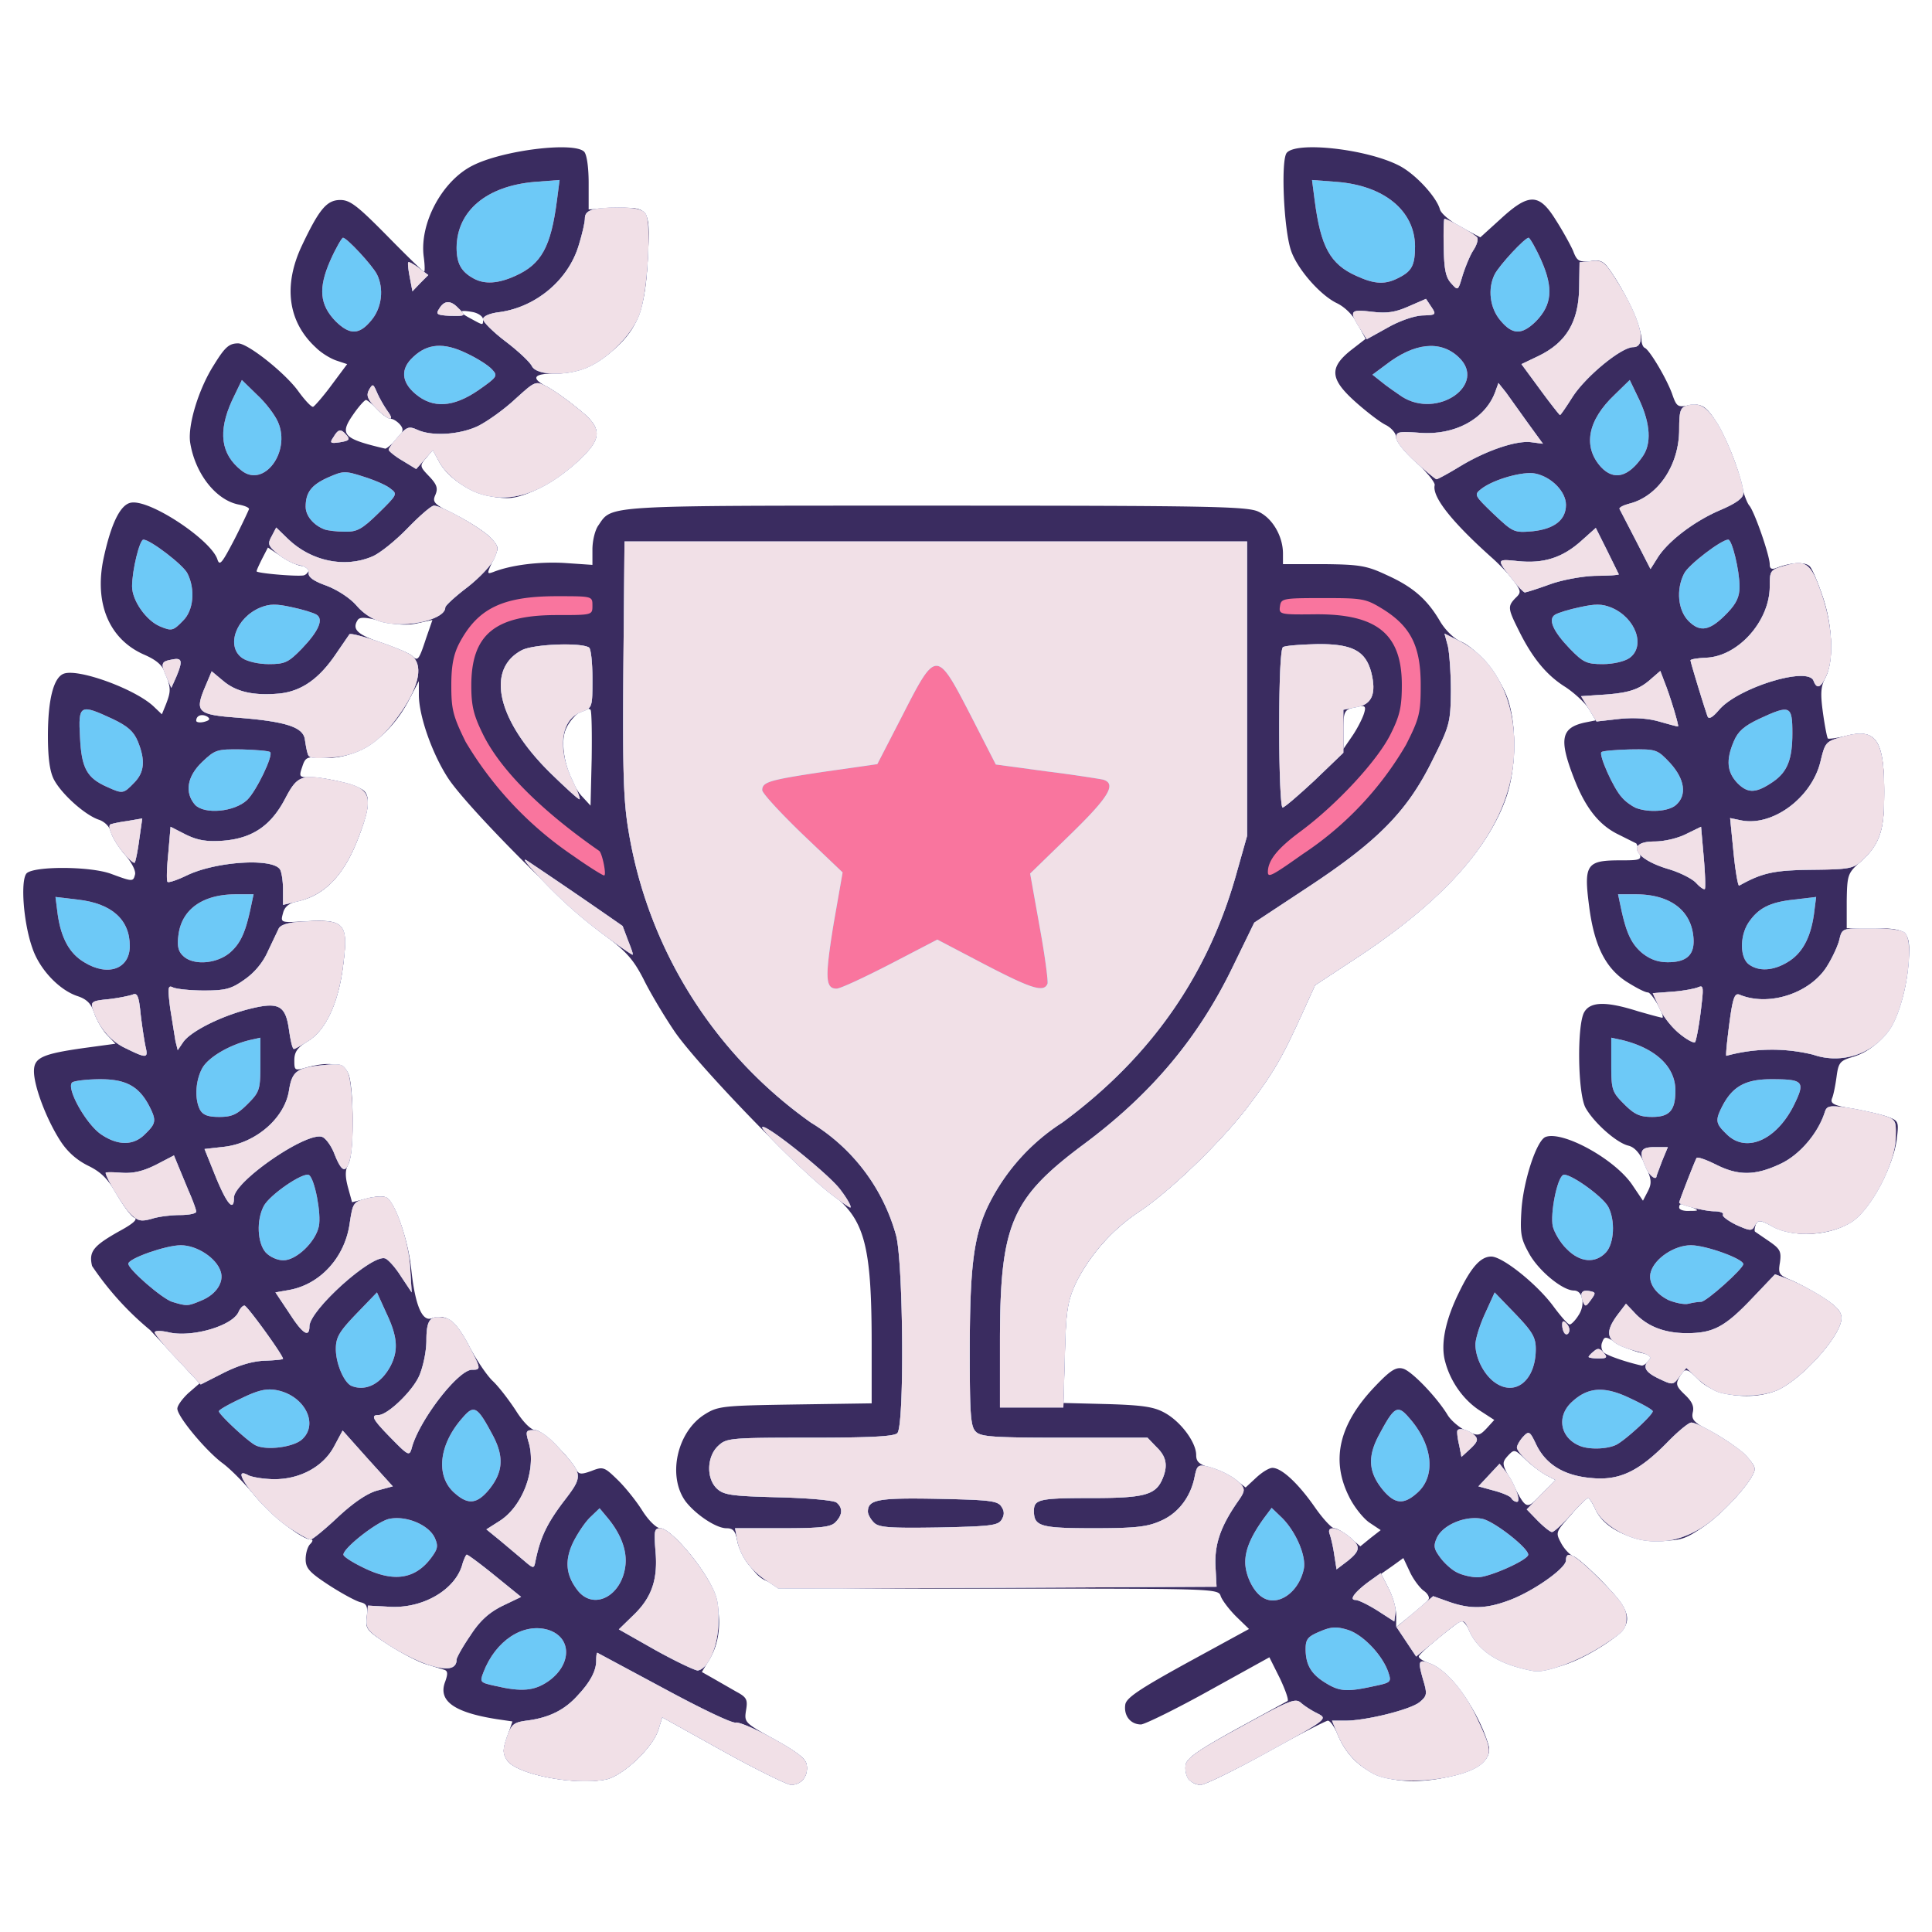 <svg version="1.0" xmlns="http://www.w3.org/2000/svg" width="512" height="512" viewBox="0 0 5120 5120"><path d="M1915 4640l-160-89-10 32c-14 48-95 124-140 133-86 16-236-14-261-51-12-19-12-27 0-62l14-41-41-6c-115-18-157-49-137-100 7-20 7-28-3-31l-49-15c-20-6-64-29-98-51-59-38-62-42-58-74 3-28 0-35-17-39-12-3-49-23-83-45-52-34-62-45-62-69 0-15 5-33 12-40s8-12 2-12c-24 0-108-66-151-119-25-30-62-68-84-84-44-33-119-123-119-144 0-8 13-26 29-41l30-26-60-65-71-76a795 795 0 01-154-170c-9-38 3-53 70-91 39-21 52-33 42-37-8-3-29-31-46-61-24-42-42-60-77-77-30-15-55-37-74-67-37-58-69-144-69-183 0-36 21-46 135-62l81-11-23-24c-12-13-27-39-33-57-8-25-20-37-44-45-49-16-101-71-120-127-24-67-32-178-16-198 17-20 169-20 225 1 57 21 58 21 63 1 2-10-10-33-27-52-17-20-33-46-37-60-3-14-17-28-33-33-37-13-98-68-118-106-11-21-16-57-16-116 0-96 15-156 43-165 40-13 188 41 237 87l22 21 11-27c13-34 13-42-1-80-8-23-24-37-59-52-91-41-130-135-106-252 20-94 45-146 74-150 51-8 211 99 228 150 6 19 12 11 45-52 21-41 38-78 39-81 0-4-12-9-28-12-60-12-115-82-128-164-7-45 22-142 63-206 29-47 40-57 64-57 26 0 124 78 159 126 18 25 36 44 40 42s27-28 49-58l41-55-27-9c-16-5-41-20-56-35-74-68-87-164-37-270 46-97 66-121 102-121 26 0 46 16 124 95 51 52 95 95 98 95 2 0 2-17-1-39-12-88 48-201 129-242 80-41 269-64 296-37 7 7 12 41 12 83v70l65-3c95-5 99-1 92 128-6 132-25 186-82 239-54 50-103 71-166 71-55 0-63 12-21 34 16 8 52 33 80 56 71 55 71 81-1 146-59 53-137 94-182 94-72 0-152-42-181-96l-17-32-18 22c-17 20-17 22 8 48 21 22 24 32 17 49-9 20-5 25 56 55 36 18 77 45 90 59 23 25 23 26 6 61-16 35-16 36 1 30 48-19 123-28 190-24l73 5v-41c0-23 7-52 16-64 37-54 7-52 894-52 728 0 826 2 855 16 37 17 65 65 65 111v28h108c95 1 114 4 167 29 69 31 107 64 141 122 14 24 38 47 55 54 43 18 105 94 125 153 24 72 22 186-5 262-49 139-179 279-386 417l-120 79-35 77c-53 116-73 151-138 238-69 93-203 223-287 281a500 500 0 00-173 191c-23 50-27 73-30 188l-4 132 118 3c98 3 125 8 154 25 41 24 80 77 80 110 0 18 8 25 39 34 21 5 51 20 65 31l27 21 28-26c15-14 34-26 43-26 25 0 70 43 113 105 21 30 44 55 51 55s25 11 41 24l28 24 27-22 27-21-30-20c-16-11-41-42-54-69-49-98-26-193 70-293 40-42 55-51 73-46 23 6 91 77 119 124 9 14 31 33 49 41 31 14 34 14 54-7l20-22-37-24c-44-28-79-77-93-130-13-46 0-110 37-185 32-66 57-94 85-94 30 0 121 73 164 131 20 27 39 49 44 49 4 0 15-11 23-24 19-28 12-66-12-66-29 0-90-49-117-95-23-41-26-53-22-118 5-77 40-185 64-194 46-17 186 60 231 129l27 40 13-25c11-22 10-31-7-70-14-31-28-47-45-51-32-8-91-61-113-100-21-38-23-218-4-253 16-29 58-30 143-3 35 10 64 18 65 17 5-8-29-67-39-67-8 0-34-14-59-30-55-37-84-97-97-201-14-108-6-119 82-119 56 0 58-1 51-22-3-13-7-23-8-23l-48-24c-51-25-87-71-117-149-40-103-34-133 28-147l30-6-18-30c-10-16-38-42-62-58-50-31-88-77-124-150-29-58-30-64-9-86 15-14 15-18-1-41-9-14-35-42-58-63-109-97-162-164-155-195 2-7-21-35-49-61-29-26-53-55-53-66 0-10-12-25-28-33s-52-36-80-61c-67-60-70-90-13-136l40-31-21-39c-12-24-34-45-54-55-45-21-107-92-123-141-19-57-27-239-11-258 26-31 213-10 298 34 43 22 99 83 108 116 3 11 28 32 56 47l51 27 54-49c75-69 102-68 146 3 18 28 39 66 46 82 10 27 16 30 46 27 32-4 36-1 68 49 37 60 67 130 67 158 0 11 4 21 9 23 12 5 56 78 72 121 12 35 15 37 45 31 24-4 36-1 51 15 29 32 71 123 85 183 6 29 17 60 24 68 14 17 54 132 54 156 0 11 5 14 18 9 38-15 78-17 89-3 6 7 21 42 33 78 27 78 30 172 8 215-13 24-14 43-7 94 5 36 11 66 13 68s24-1 49-7c83-21 103 14 100 176-1 81-16 117-65 160-31 28-33 33-34 102v72h72c92 0 99 8 91 98-12 132-64 218-147 243-34 10-38 15-43 53-3 22-8 48-12 57-5 14 5 19 60 28 36 7 77 16 91 22 25 9 26 13 21 55-8 73-71 190-119 221-56 38-151 44-208 14-35-18-41-19-47-6-3 9-4 17-2 19l38 26c29 20 32 27 28 56-5 29-2 33 26 45 18 7 56 28 85 46 39 24 52 39 52 56 0 46-106 164-172 192-69 28-166 14-208-30-29-30-36-31-50-4-10 17-7 24 15 45 19 18 25 31 21 47-4 19 3 27 47 50 61 32 117 80 117 100 0 25-78 113-134 152-50 34-61 38-120 38-78 0-146-34-168-83-7-16-16-30-20-30-3 0-24 20-46 46-40 45-40 45-24 75 9 16 24 31 33 34s44 34 78 69c84 88 84 112-1 167-86 55-156 74-216 59-64-15-116-51-136-95-12-25-21-33-29-27-55 41-107 86-107 92 0 5 12 12 28 18 53 18 131 126 157 218 9 33-23 62-90 79-155 39-264 2-310-108-8-20-20-37-26-37-5 0-79 38-164 85-84 47-162 85-173 85-26 0-44-24-40-52 2-18 32-39 133-95l137-75c4-2-5-28-20-60l-28-56-159 88c-88 49-170 89-181 90-28 0-46-23-42-52 2-18 36-41 165-112l163-89-34-33c-19-19-37-43-41-54-6-20-13-20-586-20-635 0-610 2-662-60-15-17-29-46-33-65-5-28-11-35-29-35-27 0-81-36-108-71-49-67-23-185 51-231 35-22 49-23 240-26l202-3v-157c0-265-19-333-110-401-90-67-359-347-414-430-27-40-64-102-81-137-27-52-45-73-111-122-100-75-355-332-406-409-42-64-78-165-78-222v-36l-23 44c-53 106-146 168-239 159-34-3-39-1-47 24-9 26-8 28 19 28 47 0 129 21 145 36 17 17 12 54-16 126-38 99-91 153-163 167-20 5-32 14-36 31-7 25-6 25 52 22 112-7 122 3 107 119-12 96-46 170-93 198-28 17-36 29-36 51 0 27 1 28 32 19 57-16 96-11 110 14 16 29 17 215 1 242-8 15-9 31-1 61l11 40 37-9c20-6 44-8 52-4 23 8 60 112 68 192 10 92 28 137 53 129 40-13 64 5 100 73 20 38 48 79 63 93s42 49 61 78c20 32 41 52 52 52 17 0 87 67 107 103 8 15 14 15 42 5 30-12 34-10 67 22 20 19 50 56 67 83s38 47 48 47c22 0 88 71 126 136 37 63 40 151 6 208l-22 37 30 17 61 35c28 15 31 21 26 50-5 32-3 33 76 77 61 34 83 51 85 68 4 29-14 52-42 52-11-1-93-41-181-90zm1871-402c3-5-3-16-14-23-10-8-27-30-36-50l-17-36-29 21-30 21 20 39c11 22 20 53 20 70v32l40-32c22-17 43-36 46-42zm303-282l33-34-23-12c-13-7-38-25-55-41-30-29-31-29-48-11-16 18-16 22 7 63 44 84 40 82 86 35zm280-350c10-12 6-15-21-21-18-4-47-16-64-26-29-18-32-18-38-2-4 9-2 21 4 27 8 8 60 26 101 35 4 0 12-5 18-13zm116-406c-27-12-35-12-35 0 0 6 12 10 28 9 24 0 25-1 7-9zM1565 1881c-15-14-60 26-69 62-12 46 12 130 46 167l23 25 3-124c1-68 0-126-3-130zm2049 12c8-24 4-26-31-17-20 6-23 13-23 57v52l24-35c13-19 26-45 30-57zm-3065 6c-14-8-29-3-29 11 0 4 9 6 21 3 15-4 17-8 8-14zm580-207l17-49-41 9c-27 6-57 4-95-6-41-11-57-11-62-3-16 25-1 39 65 61 37 13 73 28 79 34 15 15 18 12 37-46zm-311-180c2-7-5-12-16-12-10 0-36-11-56-25l-36-24-15 29c-8 16-15 31-15 34 0 5 102 14 124 11 6-1 12-7 14-13zm232-347c19-20 21-27 10-40-7-8-18-15-24-15-7 0-23-11-36-25s-27-25-30-25c-4 0-20 18-35 40-36 52-25 63 86 89 3 0 16-10 29-24zm230-319c0-7-12-16-27-19-38-7-40-1-6 17 35 19 33 19 33 2z" fill="#3a2c60"/><g fill="#f9759e"><path d="M1915 4640l-160-89-10 32c-14 48-95 124-140 133-86 16-236-14-261-51-12-18-12-28-1-61 13-36 18-40 59-45 55-8 95-28 129-66 33-35 49-65 49-92 0-12 1-21 3-21l177 95c96 52 181 93 190 90 8-2 53 17 100 43 63 35 86 53 88 70 4 29-14 52-42 52-11-1-93-41-181-90zM3150 4716c-6-8-10-25-8-38 2-18 33-40 146-101 129-71 145-78 160-64 9 8 29 21 44 28 27 14 26 15-132 102-87 48-168 87-178 87-11 0-25-7-32-14zM3640 4701c-45-25-75-57-95-104l-15-37h35c55 0 172-29 197-49 20-17 21-21 9-61-14-49-12-54 20-41 38 14 88 71 119 136 41 85 43 99 23 123-40 48-226 68-293 33zM1313 4468c-41-9-42-10-32-36 32-84 105-132 171-113 65 20 64 94-1 138-36 24-69 27-138 11z"/><path d="M3513 4460c-38-23-53-48-53-90 0-26 6-33 37-46 30-13 44-14 74-5 40 12 92 66 108 112 9 27 8 28-40 38-69 15-89 14-126-9zM1133 4411c-29-10-77-34-108-55-51-34-56-40-53-69l3-32 56 3c90 6 178-46 195-115 4-12 9-23 11-23 3 0 37 25 75 56l69 56-50 24c-36 18-60 40-85 79-20 29-36 58-36 63 0 26-26 30-77 13zM1737 4373l-97-55 39-38c49-47 65-96 58-171-4-52-3-59 13-59 22 0 88 71 126 136 24 40 29 60 28 110 0 65-27 127-55 131-7 0-58-24-112-54zM4013 4416c-58-18-98-49-118-91-18-40-11-43-96 27l-46 38-26-39-26-39 49-41 48-41 42 15c57 20 99 19 162-5s148-84 148-105c0-29 24-15 92 53 56 56 68 74 68 100 0 29-7 37-62 72-58 38-142 71-177 69-9 0-35-6-58-13zM3650 4268c-24-15-50-28-58-28-18 0-1-22 39-51l28-20 21 41c12 23 20 52 18 64l-3 23-45-29zM1531 4215c-32-41-35-80-12-128 12-24 32-54 46-67l24-23 20 24c37 44 54 90 48 131-11 79-84 116-126 63zM3344 4232c-24-16-44-59-44-92 0-34 16-71 52-120l18-24 25 24c38 36 68 104 60 139-14 63-71 101-111 73zM2030 4188c-43-29-68-65-76-105l-6-33h125c101 0 129-3 141-16 19-19 20-38 3-52-7-6-75-12-154-14-122-3-144-6-162-22-30-27-28-86 2-114 22-21 31-22 243-22 158 0 223-3 232-12 19-19 16-447-3-523a507 507 0 00-226-300 1182 1182 0 01-483-771c-14-81-16-161-14-434l3-335h1650v780l-28 99c-75 270-228 489-462 661a547 547 0 00-199 226c-36 79-46 160-46 381 0 165 2 199 16 212 13 14 49 16 235 16h220l24 25c27 26 31 51 14 88-18 39-50 47-184 47-140 0-155 3-155 34 0 41 17 46 159 46 112 0 143-4 178-20 46-20 79-64 89-117 6-29 9-32 33-27 36 9 75 30 90 48 11 13 9 20-7 43-47 67-63 114-61 171l3 57-580 3-581 2-33-22zm624-160c8-13 8-23 0-35-10-16-31-18-169-21-158-3-185 2-185 34 0 7 7 20 16 29 13 13 40 15 171 13 136-3 157-5 167-20zM962 4154c-29-14-52-29-52-34 0-18 91-89 122-95 45-9 104 16 120 50 10 22 8 30-9 53-43 58-101 66-181 26zM3861 4167c-13-6-33-24-44-39-17-23-19-31-9-53 16-34 75-59 120-50 31 6 122 77 122 95 0 14-103 60-134 60-17 0-42-6-55-13zM1390 4137l-63-53-38-31 33-21c62-38 99-135 80-206-10-34-9-36 13-36 14 0 38 16 63 44 69 75 69 76 12 150-43 58-59 93-72 158-3 15-6 14-28-5zM3536 4121c-3-22-9-46-12-55-9-23 18-20 50 5 33 26 32 38-3 66l-29 22-6-38zM4349 4081c-51-10-105-47-121-81-7-17-16-30-20-30-3 0-24 20-46 45s-44 45-49 45-22-14-38-30l-29-30 38-39 38-39-23-12c-31-16-79-61-79-74 0-5 7-18 16-28 16-17 18-16 36 22 26 52 74 81 146 87 73 7 124-17 199-93 29-30 58-54 65-54 19 0 108 53 141 83 15 15 27 32 27 40 0 25-78 113-132 150-56 37-109 49-169 38zM767 4049c-73-48-168-172-108-139 11 5 42 10 69 10 68 0 130-34 158-88l22-41 66 74 67 74-41 11c-26 7-62 31-104 70-35 33-68 60-73 60s-30-14-56-31zM1205 3957c-51-44-43-128 21-200 30-35 39-30 78 43 33 60 30 102-10 150-31 36-54 38-89 7zM3666 3950c-40-48-43-90-10-150 39-73 48-78 78-43 64 72 72 156 21 200-35 31-58 29-89-7zM4005 3970c-3-5-24-14-47-20l-40-11 28-30 28-30 18 23c22 29 40 78 28 78-5 0-12-4-15-10zM1037 3812c-49-50-56-62-34-62 24 0 90-63 108-104 10-23 19-64 19-94 0-57 11-69 54-58 15 4 33 25 55 65 36 69 37 71 12 71-37 0-141 135-160 208-6 21-9 20-54-26zM3867 3830c-4-16-6-33-5-38 3-10 30-3 46 12 10 10 8 17-11 35l-24 22-6-31zM675 3829c-24-14-95-81-95-89 0-4 27-19 59-34 45-22 67-27 94-22 74 14 113 90 67 131-24 21-98 30-125 14z"/><path d="M4190 3833c-55-20-67-79-24-118 43-40 87-42 155-9 32 15 59 30 59 34 0 10-73 77-97 89-23 11-67 13-93 4zM2650 3557c0-313 29-381 224-526 177-132 302-280 394-471l56-115 144-95c185-122 262-201 328-335 46-92 48-100 49-183 0-48-4-102-8-120l-9-33 40 20c92 47 146 151 145 281-2 192-132 368-408 552l-120 79-35 77c-53 116-73 151-138 238-69 93-203 223-287 281a493 493 0 00-173 191c-23 51-27 72-30 195l-4 137h-168v-173zM4556 3690c-16-5-42-22-58-37l-29-28-18 23c-17 23-18 23-54 6-38-18-45-32-26-51 7-7-2-14-33-22-81-21-92-44-48-101l19-25 21 22c34 38 81 56 140 56 70 0 101-16 174-93l60-63 35 13c20 7 60 28 89 46 39 25 52 40 52 57 0 46-106 164-172 192-40 16-106 18-152 5zM932 3673c-20-8-42-59-42-98 0-31 9-46 54-93l55-57 25 55c30 63 32 99 11 140-25 47-65 68-103 53zM3962 3664c-29-20-52-65-52-101 0-15 12-53 26-83l25-55 55 57c45 47 54 62 54 93 0 83-54 127-108 89zM471 3604c-34-35-61-69-61-73 0-5 17-5 38 0 62 14 171-18 185-56 4-8 10-15 15-15 7 0 102 131 102 141 0 2-21 4-48 5-31 1-67 11-109 32l-61 31-61-65zM4210 3596c0-2 6-9 14-15 10-9 16-8 26 4 11 13 8 15-14 15-14 0-26-2-26-4z"/><path d="M768 3482l-38-57 34-6c84-14 151-87 163-179 8-53 10-55 45-64 19-5 43-6 51-3 23 9 60 115 64 187l4 65-28-42c-15-24-34-45-42-48-34-13-201 137-201 180 0 31-18 20-52-33zM4147 3534c-4-4-7-14-7-23 0-11 3-12 11-4 6 6 10 16 7 23-2 6-7 8-11 4zM456 3450c-27-9-116-86-116-101 0-14 100-49 139-49 43 0 95 34 106 70 9 28-12 60-50 76s-39 16-79 4zM4194 3447c-8-22-1-30 21-25 14 3 14 5 1 23-14 19-15 19-22 2zM4423 3446c-36-17-57-48-48-76 11-36 63-70 106-70 40 0 139 36 139 50 0 12-98 100-112 100-7 0-22 2-33 5s-34-2-52-9zM704 3319c-22-25-25-85-5-123 16-30 105-91 120-82 15 10 33 103 26 136-9 42-60 90-94 90-16 0-36-9-47-21zM4152 3310c-17-16-33-44-37-60-7-34 11-126 27-136 13-9 104 55 120 84 19 36 16 97-6 121-28 30-69 27-104-9zM4698 3251c-34-19-38-19-47-4-8 16-12 16-50-1-22-11-38-23-35-27 3-5-8-9-24-9-23 0-92-17-92-23 0-4 42-112 46-118 2-4 25 4 51 17 59 30 104 30 170-1 51-23 101-81 119-138 5-16 12-18 57-12 28 4 69 13 91 19 40 12 41 13 40 58 0 69-63 190-116 226-56 36-156 43-210 13zM345 3216c-19-19-65-96-65-108 0-2 19-2 43 0 30 2 56-4 90-21l48-25 9 22 29 70c12 27 21 52 21 57s-19 9-43 9c-23 0-57 4-75 10-29 8-37 6-57-14z"/><path d="M573 3122l-31-77 53-6c83-10 160-76 171-150 8-50 21-59 87-66 50-5 56-4 68 18 14 27 19 188 6 232-10 37-21 34-40-13-8-22-23-43-33-47-41-15-234 118-234 161 0 38-18 18-47-52zM2195 3159c-61-50-175-161-175-171 0-18 179 125 208 166 19 25 30 46 25 46-4-1-30-19-58-41zM4362 3095c-20-44-15-55 23-55h35l-15 36-15 40c0 14-19 0-28-21zM269 3007c-41-27-96-126-77-139 7-4 41-8 74-8 68 0 102 19 129 70 20 39 19 47-10 75-30 31-71 32-116 2zM4575 3005c-29-28-30-36-10-75 27-51 61-70 129-70 87 0 91 6 59 71-47 92-127 126-178 74zM530 2941c-15-29-12-79 7-112 17-28 71-60 126-73l27-6v71c0 67-2 73-34 105-28 28-42 34-75 34-30 0-43-5-51-19zM4304 2926c-32-32-34-38-34-105v-71l28 6c90 22 142 71 142 134 0 52-15 70-61 70-33 0-47-6-75-34zM4805 2795a458 458 0 00-230 3c-2-2 2-40 8-86 9-68 14-81 27-76 79 33 191-5 234-79 14-23 28-54 31-69 7-28 8-28 84-28 47 0 82 5 89 12 26 26 4 183-36 250a176 176 0 01-207 73zM333 2778c-41-19-73-58-87-104-6-19-2-22 41-26 27-3 55-9 64-12 13-6 17 3 22 54 4 33 10 72 13 85 7 30 2 30-53 3z"/><path d="M465 2759l-14-87c-7-56-6-62 8-55 9 4 46 8 82 8 56 0 72-4 107-29 26-18 49-45 62-75l29-61c6-10 27-16 67-18 109-6 118 4 103 118-12 95-43 165-88 196-20 13-39 24-42 24-4 0-9-22-13-50-9-66-27-76-106-56-75 19-154 59-174 87l-15 22-6-24zM4448 2737c-21-18-44-48-52-69l-16-36 53-4c28-2 59-8 68-12 14-6 14 1 6 66-5 40-12 76-15 80-4 3-24-8-44-25zM223 2550c-39-23-61-64-70-126l-6-47 59 7c90 10 138 53 138 123 0 61-58 82-121 43zM4635 2556c-24-17-25-74-2-110 26-39 56-55 121-62l59-7-6 47c-9 62-31 103-70 126-38 23-76 25-102 6z"/><path d="M485 2533c-13-12-16-27-12-56 9-68 65-107 152-107h47l-7 33c-14 67-27 97-56 122-36 30-98 34-124 8zM4351 2525c-29-25-42-55-56-122l-7-33h47c87 0 143 39 152 107 7 51-14 73-67 73-27 0-48-8-69-25zM1608 2483c-70-51-129-104-193-174-26-28-31-37-15-26a15892 15892 0 01250 171l15 40c8 20 14 36 11 36-2 0-33-21-68-47z"/><path d="M750 2356c0-22-4-46-8-52-20-31-171-21-247 16-25 12-48 20-51 17s-2-37 2-76l6-70 41 21c31 15 54 19 98 16 77-6 127-39 165-112 33-63 44-66 144-45 85 18 92 40 49 151-39 100-89 151-165 168l-34 8v-42zM4495 2340c-10-11-43-28-74-37-91-27-113-73-36-73 26 0 63-9 84-20l39-19 7 80c4 44 5 82 3 85-3 2-13-5-23-16zM4594 2259l-9-91 29 6c83 17 186-59 210-154 13-54 14-55 61-68 90-26 111 9 108 174-1 77-15 114-57 153-24 23-34 25-133 26-102 1-133 8-194 42-3 2-10-37-15-88zM1519 2268a952 952 0 01-285-302c-34-69-38-87-38-150 0-52 6-82 21-111 49-93 115-125 259-125 94 0 94 0 94 25s0 25-95 25c-164 0-226 52-226 187 0 53 6 78 30 127 46 95 155 204 309 311 8 6 20 65 13 65-4 0-41-23-82-52zM3360 2311c0-31 26-63 87-108 97-72 205-189 239-259 24-48 29-72 29-129 0-135-66-189-232-187-91 1-94 0-91-21s7-22 114-22c106 0 113 1 160 30 73 46 99 98 99 200 0 74-3 88-39 159a875 875 0 01-273 289c-82 58-93 64-93 48zM327 2260c-24-28-43-68-35-75 1-1 21-6 44-9l41-7-8 56c-4 31-10 59-12 61-2 3-16-9-30-26z"/><path d="M517 2133c-28-32-22-75 19-114 34-32 38-34 105-33 38 1 72 4 75 7 9 9-37 104-61 127-34 32-113 39-138 13zM4335 2141c-11-5-28-17-37-28-22-23-62-113-54-120 3-3 37-6 76-7 70-1 72 0 106 36 39 43 45 85 16 111-20 18-73 21-107 8zM3390 1931c0-136 4-212 10-216s47-7 91-8c93-1 128 18 143 75 14 56 2 85-39 92l-35 7v114l-76 73c-42 39-80 72-85 72s-9-93-9-209zM1458 2048c-140-138-172-274-75-325 31-16 156-21 178-7 5 3 9 40 9 82 0 77 0 78-30 89-55 21-64 99-21 185 11 23 19 44 17 46s-37-30-78-70zM285 2086c-55-24-69-50-73-132-5-87 0-89 86-49 40 19 56 33 67 59 21 51 18 83-10 111-28 29-30 29-70 11zM4605 2076c-28-29-32-61-10-112 11-26 27-40 67-59 82-38 88-36 88 38 0 69-13 102-50 128-45 31-67 33-95 5zM816 1999c-3-8-6-25-8-39-4-33-50-48-177-58-109-8-116-15-86-85l16-38 30 25c35 30 82 40 149 34 59-6 106-39 151-106l35-51c6-7 139 38 163 55 33 24 24 78-26 151-55 80-104 113-181 120-47 4-63 3-66-8zM4400 1913c-30-9-66-12-107-8l-62 7-21-34-20-33 43-3c76-4 106-12 137-38l30-26 11 29c15 37 39 117 36 118-1 1-22-5-47-12zM4525 1898c-9-25-45-143-45-148 0-3 19-6 41-7 85-3 169-97 169-189 0-42 1-44 41-55 55-17 69-6 97 77 27 79 33 164 13 212-15 35-26 40-35 16-15-39-202 19-251 78-17 20-27 25-30 16zM442 1796c-17-38-15-43 13-48 28-6 30 3 12 46l-13 29-12-27z"/><path d="M642 1744c-44-31-17-107 48-134 25-10 42-10 83-1 29 6 58 15 66 20 19 12 6 43-39 90-36 37-45 41-88 41-27 0-57-7-70-16zM4160 1719c-45-47-58-78-39-90 8-5 37-14 66-20 41-9 58-9 83 1 65 27 92 103 48 134-13 9-43 16-70 16-43 0-52-4-88-41zM424 1660c-36-15-74-68-74-106 0-43 20-124 30-124 18 0 106 67 117 90 21 42 16 98-12 125-26 27-30 28-61 15zM4475 1646c-28-28-34-83-12-126 11-23 99-90 117-90 10 0 30 81 30 125 0 26-8 44-32 69-46 48-72 53-103 22zM1015 1649c-26-6-51-22-70-44-17-20-51-42-80-53-34-12-49-23-47-34 1-10-8-17-27-21-16-3-41-17-56-30-25-21-26-26-15-46l12-23 31 30c61 59 150 78 223 47 20-8 62-42 94-75s63-60 70-60c21 0 127 60 151 86 20 21 21 26 9 54-7 17-39 51-71 76-33 25-59 49-59 54 0 31-99 55-165 39zM4009 1537c-44-56-44-56 14-50 68 7 118-9 168-54l38-34 30 60 31 63c0 2-28 4-63 4-34 1-89 11-121 23-33 12-62 21-65 21s-18-15-32-33zM4335 1432l-43-83c-2-4 10-10 25-14 77-19 133-102 133-197 0-48 3-58 20-63 33-10 53 2 83 50 29 49 67 152 67 182 0 13-19 27-64 46-69 30-139 84-165 128l-17 27-39-76z"/><path d="M860 1403c-29-11-50-36-50-60 0-38 15-58 60-78 39-17 44-18 93-2 29 9 62 23 72 32 19 14 18 16-32 65-44 43-57 50-90 49-21 0-45-3-53-6zM3958 1362c-51-49-52-51-33-66 33-26 113-48 144-41 43 9 81 48 81 83 0 40-31 64-89 70-49 4-51 3-103-46zM1276 1310c-44-13-94-52-112-86l-17-31-22 25-22 25-36-22c-21-12-37-26-37-29 0-4 12-20 26-36 22-25 28-27 50-17 39 18 113 13 161-10 24-12 68-43 98-71 53-48 54-49 83-34 16 8 52 33 80 56 71 55 71 81 0 146-90 80-172 108-252 84zM3751 1224c-28-25-51-54-51-64 0-16 7-17 63-13 92 7 172-36 199-107l9-25 20 25 58 81 40 55-30-4c-39-6-121 22-190 64-31 19-59 34-62 34s-28-21-56-46zM640 1247c-55-43-63-103-25-186l26-54 40 39c23 21 48 54 56 73 34 79-38 175-97 128zM4243 1238c-49-54-36-124 36-192l40-39 26 54c29 63 32 115 8 149-38 55-76 64-110 28zM884 1158c13-22 20-22 35-4 9 11 6 14-18 18-26 4-28 2-17-14zM996 1081c-22-23-26-33-18-48 10-17 11-16 21 7 6 14 18 35 27 48 24 32 3 27-30-7zM4082 1033l-50-68 44-21c75-36 108-91 109-184l1-65 32-3c28-3 35 2 65 50 65 103 84 178 45 178-31 0-124 76-160 131-17 27-32 49-34 49-1 0-25-30-52-67zM1101 1044c-38-32-40-67-6-98 38-36 81-39 141-10 28 13 58 32 68 43 16 17 14 20-36 55-67 46-121 49-167 10z"/><path d="M3715 1051c-16-11-41-28-54-39l-24-19 35-26c76-59 145-66 193-21 78 72-55 166-150 105zM1410 971c-5-11-37-41-70-66s-60-52-60-59c0-8 18-16 45-19 97-14 182-86 209-178 9-29 16-60 16-70 0-22 20-29 90-29 39 0 62 5 70 15 17 21 7 205-15 267-19 53-83 119-141 143-54 22-131 20-144-4zM3608 877c-34-53-32-58 26-51 41 5 63 2 99-14l46-20 14 21c14 21 13 22-24 23-22 1-62 15-93 33l-54 30-14-22zM890 852c-43-44-47-88-15-161 15-34 31-61 34-61 10 0 77 72 90 97 19 38 13 89-15 122-32 39-57 39-94 3zM3976 849c-28-33-34-84-15-122 13-25 80-97 90-97 3 0 19 27 34 61 32 73 28 117-15 161-37 36-62 36-94-3zM1164 818c13-22 30-23 50-2 22 21 21 22-22 21-34-2-38-4-28-19zM1086 735c-4-20-6-39-4-40 2-2 14 5 28 15l25 19-21 21-21 22-7-37zM3846 751c-15-16-19-38-20-96-1-41 0-75 2-75 9 0 82 41 87 50 3 5-2 21-11 34-9 14-21 44-28 66-12 41-12 41-30 21z"/><path d="M1255 738c-33-18-45-40-45-82 1-97 79-163 207-174l66-5-7 54c-16 123-41 169-110 200-46 21-82 23-111 7zM3594 731c-69-31-94-77-110-200l-7-54 66 5c126 10 206 77 207 170 0 50-8 66-41 83-37 20-65 19-115-4z"/></g><g fill="#6dc9f7"><path d="M1915 4640l-160-89-10 32c-14 48-95 124-140 133-86 16-236-14-261-51-12-18-12-28-1-61 13-36 18-40 59-45 55-8 95-28 129-66 33-35 49-65 49-92 0-12 1-21 3-21l177 95c96 52 181 93 190 90 8-2 53 17 100 43 63 35 86 53 88 70 4 29-14 52-42 52-11-1-93-41-181-90zM3150 4716c-6-8-10-25-8-38 2-18 33-40 146-101 129-71 145-78 160-64 9 8 29 21 44 28 27 14 26 15-132 102-87 48-168 87-178 87-11 0-25-7-32-14zM3640 4701c-45-25-75-57-95-104l-15-37h35c55 0 172-29 197-49 20-17 21-21 9-61-14-49-12-54 20-41 38 14 88 71 119 136 41 85 43 99 23 123-40 48-226 68-293 33zM1313 4468c-41-9-42-10-32-36 32-84 105-132 171-113 65 20 64 94-1 138-36 24-69 27-138 11z"/><path d="M3513 4460c-38-23-53-48-53-90 0-26 6-33 37-46 30-13 44-14 74-5 40 12 92 66 108 112 9 27 8 28-40 38-69 15-89 14-126-9zM1133 4411c-29-10-77-34-108-55-51-34-56-40-53-69l3-32 56 3c90 6 178-46 195-115 4-12 9-23 11-23 3 0 37 25 75 56l69 56-50 24c-36 18-60 40-85 79-20 29-36 58-36 63 0 26-26 30-77 13zM1737 4373l-97-55 39-38c49-47 65-96 58-171-4-52-3-59 13-59 22 0 88 71 126 136 24 40 29 60 28 110 0 65-27 127-55 131-7 0-58-24-112-54zM4013 4416c-58-18-98-49-118-91-18-40-11-43-96 27l-46 38-26-39-26-39 49-41 48-41 42 15c57 20 99 19 162-5s148-84 148-105c0-29 24-15 92 53 56 56 68 74 68 100 0 29-7 37-62 72-58 38-142 71-177 69-9 0-35-6-58-13zM3650 4268c-24-15-50-28-58-28-18 0-1-22 39-51l28-20 21 41c12 23 20 52 18 64l-3 23-45-29zM1531 4215c-32-41-35-80-12-128 12-24 32-54 46-67l24-23 20 24c37 44 54 90 48 131-11 79-84 116-126 63zM3344 4232c-24-16-44-59-44-92 0-34 16-71 52-120l18-24 25 24c38 36 68 104 60 139-14 63-71 101-111 73zM2030 4188c-43-29-68-65-76-105l-6-33h125c101 0 129-3 141-16 19-19 20-38 3-52-7-6-75-12-154-14-122-3-144-6-162-22-30-27-28-86 2-114 22-21 31-22 243-22 158 0 223-3 232-12 19-19 16-447-3-523a507 507 0 00-226-300 1182 1182 0 01-483-771c-14-81-16-161-14-434l3-335h1650v780l-28 99c-75 270-228 489-462 661a547 547 0 00-199 226c-36 79-46 160-46 381 0 165 2 199 16 212 13 14 49 16 235 16h220l24 25c27 26 31 51 14 88-18 39-50 47-184 47-140 0-155 3-155 34 0 41 17 46 159 46 112 0 143-4 178-20 46-20 79-64 89-117 6-29 9-32 33-27 36 9 75 30 90 48 11 13 9 20-7 43-47 67-63 114-61 171l3 57-580 3-581 2-33-22zm624-160c8-13 8-23 0-35-10-16-31-18-169-21-158-3-185 2-185 34 0 7 7 20 16 29 13 13 40 15 171 13 136-3 157-5 167-20zm-295-1473l125-65 124 65c125 65 158 76 168 52 2-7-7-76-21-152l-25-140 105-102c104-101 125-136 88-147-10-2-78-13-151-22l-133-18-67-131c-90-174-91-174-180 0l-67 130-140 20c-146 22-165 27-165 49 0 8 48 60 106 116l107 102-24 137c-23 142-22 171 8 171 10 0 74-30 142-65zM962 4154c-29-14-52-29-52-34 0-18 91-89 122-95 45-9 104 16 120 50 10 22 8 30-9 53-43 58-101 66-181 26zM3861 4167c-13-6-33-24-44-39-17-23-19-31-9-53 16-34 75-59 120-50 31 6 122 77 122 95 0 14-103 60-134 60-17 0-42-6-55-13zM1390 4137l-63-53-38-31 33-21c62-38 99-135 80-206-10-34-9-36 13-36 14 0 38 16 63 44 69 75 69 76 12 150-43 58-59 93-72 158-3 15-6 14-28-5zM3536 4121c-3-22-9-46-12-55-9-23 18-20 50 5 33 26 32 38-3 66l-29 22-6-38zM4349 4081c-51-10-105-47-121-81-7-17-16-30-20-30-3 0-24 20-46 45s-44 45-49 45-22-14-38-30l-29-30 38-39 38-39-23-12c-31-16-79-61-79-74 0-5 7-18 16-28 16-17 18-16 36 22 26 52 74 81 146 87 73 7 124-17 199-93 29-30 58-54 65-54 19 0 108 53 141 83 15 15 27 32 27 40 0 25-78 113-132 150-56 37-109 49-169 38zM767 4049c-73-48-168-172-108-139 11 5 42 10 69 10 68 0 130-34 158-88l22-41 66 74 67 74-41 11c-26 7-62 31-104 70-35 33-68 60-73 60s-30-14-56-31zM1205 3957c-51-44-43-128 21-200 30-35 39-30 78 43 33 60 30 102-10 150-31 36-54 38-89 7zM3666 3950c-40-48-43-90-10-150 39-73 48-78 78-43 64 72 72 156 21 200-35 31-58 29-89-7zM4005 3970c-3-5-24-14-47-20l-40-11 28-30 28-30 18 23c22 29 40 78 28 78-5 0-12-4-15-10zM1037 3812c-49-50-56-62-34-62 24 0 90-63 108-104 10-23 19-64 19-94 0-57 11-69 54-58 15 4 33 25 55 65 36 69 37 71 12 71-37 0-141 135-160 208-6 21-9 20-54-26zM3867 3830c-4-16-6-33-5-38 3-10 30-3 46 12 10 10 8 17-11 35l-24 22-6-31zM675 3829c-24-14-95-81-95-89 0-4 27-19 59-34 45-22 67-27 94-22 74 14 113 90 67 131-24 21-98 30-125 14z"/><path d="M4190 3833c-55-20-67-79-24-118 43-40 87-42 155-9 32 15 59 30 59 34 0 10-73 77-97 89-23 11-67 13-93 4zM2650 3557c0-313 29-381 224-526 177-132 302-280 394-471l56-115 144-95c185-122 262-201 328-335 46-92 48-100 49-183 0-48-4-102-8-120l-9-33 40 20c92 47 146 151 145 281-2 192-132 368-408 552l-120 79-35 77c-53 116-73 151-138 238-69 93-203 223-287 281a493 493 0 00-173 191c-23 51-27 72-30 195l-4 137h-168v-173zM4556 3690c-16-5-42-22-58-37l-29-28-18 23c-17 23-18 23-54 6-38-18-45-32-26-51 7-7-2-14-33-22-81-21-92-44-48-101l19-25 21 22c34 38 81 56 140 56 70 0 101-16 174-93l60-63 35 13c20 7 60 28 89 46 39 25 52 40 52 57 0 46-106 164-172 192-40 16-106 18-152 5zM932 3673c-20-8-42-59-42-98 0-31 9-46 54-93l55-57 25 55c30 63 32 99 11 140-25 47-65 68-103 53zM3962 3664c-29-20-52-65-52-101 0-15 12-53 26-83l25-55 55 57c45 47 54 62 54 93 0 83-54 127-108 89zM471 3604c-34-35-61-69-61-73 0-5 17-5 38 0 62 14 171-18 185-56 4-8 10-15 15-15 7 0 102 131 102 141 0 2-21 4-48 5-31 1-67 11-109 32l-61 31-61-65zM4210 3596c0-2 6-9 14-15 10-9 16-8 26 4 11 13 8 15-14 15-14 0-26-2-26-4z"/><path d="M768 3482l-38-57 34-6c84-14 151-87 163-179 8-53 10-55 45-64 19-5 43-6 51-3 23 9 60 115 64 187l4 65-28-42c-15-24-34-45-42-48-34-13-201 137-201 180 0 31-18 20-52-33zM4147 3534c-4-4-7-14-7-23 0-11 3-12 11-4 6 6 10 16 7 23-2 6-7 8-11 4zM456 3450c-27-9-116-86-116-101 0-14 100-49 139-49 43 0 95 34 106 70 9 28-12 60-50 76s-39 16-79 4zM4194 3447c-8-22-1-30 21-25 14 3 14 5 1 23-14 19-15 19-22 2zM4423 3446c-36-17-57-48-48-76 11-36 63-70 106-70 40 0 139 36 139 50 0 12-98 100-112 100-7 0-22 2-33 5s-34-2-52-9zM704 3319c-22-25-25-85-5-123 16-30 105-91 120-82 15 10 33 103 26 136-9 42-60 90-94 90-16 0-36-9-47-21zM4152 3310c-17-16-33-44-37-60-7-34 11-126 27-136 13-9 104 55 120 84 19 36 16 97-6 121-28 30-69 27-104-9zM4698 3251c-34-19-38-19-47-4-8 16-12 16-50-1-22-11-38-23-35-27 3-5-8-9-24-9-23 0-92-17-92-23 0-4 42-112 46-118 2-4 25 4 51 17 59 30 104 30 170-1 51-23 101-81 119-138 5-16 12-18 57-12 28 4 69 13 91 19 40 12 41 13 40 58 0 69-63 190-116 226-56 36-156 43-210 13zM345 3216c-19-19-65-96-65-108 0-2 19-2 43 0 30 2 56-4 90-21l48-25 9 22 29 70c12 27 21 52 21 57s-19 9-43 9c-23 0-57 4-75 10-29 8-37 6-57-14z"/><path d="M573 3122l-31-77 53-6c83-10 160-76 171-150 8-50 21-59 87-66 50-5 56-4 68 18 14 27 19 188 6 232-10 37-21 34-40-13-8-22-23-43-33-47-41-15-234 118-234 161 0 38-18 18-47-52zM2195 3159c-61-50-175-161-175-171 0-18 179 125 208 166 19 25 30 46 25 46-4-1-30-19-58-41zM4362 3095c-20-44-15-55 23-55h35l-15 36-15 40c0 14-19 0-28-21zM269 3007c-41-27-96-126-77-139 7-4 41-8 74-8 68 0 102 19 129 70 20 39 19 47-10 75-30 31-71 32-116 2zM4575 3005c-29-28-30-36-10-75 27-51 61-70 129-70 87 0 91 6 59 71-47 92-127 126-178 74zM530 2941c-15-29-12-79 7-112 17-28 71-60 126-73l27-6v71c0 67-2 73-34 105-28 28-42 34-75 34-30 0-43-5-51-19zM4304 2926c-32-32-34-38-34-105v-71l28 6c90 22 142 71 142 134 0 52-15 70-61 70-33 0-47-6-75-34zM4805 2795a458 458 0 00-230 3c-2-2 2-40 8-86 9-68 14-81 27-76 79 33 191-5 234-79 14-23 28-54 31-69 7-28 8-28 84-28 47 0 82 5 89 12 26 26 4 183-36 250a176 176 0 01-207 73zM333 2778c-41-19-73-58-87-104-6-19-2-22 41-26 27-3 55-9 64-12 13-6 17 3 22 54 4 33 10 72 13 85 7 30 2 30-53 3z"/><path d="M465 2759l-14-87c-7-56-6-62 8-55 9 4 46 8 82 8 56 0 72-4 107-29 26-18 49-45 62-75l29-61c6-10 27-16 67-18 109-6 118 4 103 118-12 95-43 165-88 196-20 13-39 24-42 24-4 0-9-22-13-50-9-66-27-76-106-56-75 19-154 59-174 87l-15 22-6-24zM4448 2737c-21-18-44-48-52-69l-16-36 53-4c28-2 59-8 68-12 14-6 14 1 6 66-5 40-12 76-15 80-4 3-24-8-44-25zM223 2550c-39-23-61-64-70-126l-6-47 59 7c90 10 138 53 138 123 0 61-58 82-121 43zM4635 2556c-24-17-25-74-2-110 26-39 56-55 121-62l59-7-6 47c-9 62-31 103-70 126-38 23-76 25-102 6z"/><path d="M485 2533c-13-12-16-27-12-56 9-68 65-107 152-107h47l-7 33c-14 67-27 97-56 122-36 30-98 34-124 8zM4351 2525c-29-25-42-55-56-122l-7-33h47c87 0 143 39 152 107 7 51-14 73-67 73-27 0-48-8-69-25zM1608 2483c-70-51-129-104-193-174-26-28-31-37-15-26a15892 15892 0 01250 171l15 40c8 20 14 36 11 36-2 0-33-21-68-47z"/><path d="M750 2356c0-22-4-46-8-52-20-31-171-21-247 16-25 12-48 20-51 17s-2-37 2-76l6-70 41 21c31 15 54 19 98 16 77-6 127-39 165-112 33-63 44-66 144-45 85 18 92 40 49 151-39 100-89 151-165 168l-34 8v-42zM4495 2340c-10-11-43-28-74-37-91-27-113-73-36-73 26 0 63-9 84-20l39-19 7 80c4 44 5 82 3 85-3 2-13-5-23-16zM4594 2259l-9-91 29 6c83 17 186-59 210-154 13-54 14-55 61-68 90-26 111 9 108 174-1 77-15 114-57 153-24 23-34 25-133 26-102 1-133 8-194 42-3 2-10-37-15-88zM327 2260c-24-28-43-68-35-75 1-1 21-6 44-9l41-7-8 56c-4 31-10 59-12 61-2 3-16-9-30-26z"/><path d="M517 2133c-28-32-22-75 19-114 34-32 38-34 105-33 38 1 72 4 75 7 9 9-37 104-61 127-34 32-113 39-138 13zM4335 2141c-11-5-28-17-37-28-22-23-62-113-54-120 3-3 37-6 76-7 70-1 72 0 106 36 39 43 45 85 16 111-20 18-73 21-107 8zM3390 1931c0-136 4-212 10-216s47-7 91-8c93-1 128 18 143 75 14 56 2 85-39 92l-35 7v114l-76 73c-42 39-80 72-85 72s-9-93-9-209zM1458 2048c-140-138-172-274-75-325 31-16 156-21 178-7 5 3 9 40 9 82 0 77 0 78-30 89-55 21-64 99-21 185 11 23 19 44 17 46s-37-30-78-70zM285 2086c-55-24-69-50-73-132-5-87 0-89 86-49 40 19 56 33 67 59 21 51 18 83-10 111-28 29-30 29-70 11zM4605 2076c-28-29-32-61-10-112 11-26 27-40 67-59 82-38 88-36 88 38 0 69-13 102-50 128-45 31-67 33-95 5zM816 1999c-3-8-6-25-8-39-4-33-50-48-177-58-109-8-116-15-86-85l16-38 30 25c35 30 82 40 149 34 59-6 106-39 151-106l35-51c6-7 139 38 163 55 33 24 24 78-26 151-55 80-104 113-181 120-47 4-63 3-66-8zM4400 1913c-30-9-66-12-107-8l-62 7-21-34-20-33 43-3c76-4 106-12 137-38l30-26 11 29c15 37 39 117 36 118-1 1-22-5-47-12zM4525 1898c-9-25-45-143-45-148 0-3 19-6 41-7 85-3 169-97 169-189 0-42 1-44 41-55 55-17 69-6 97 77 27 79 33 164 13 212-15 35-26 40-35 16-15-39-202 19-251 78-17 20-27 25-30 16zM442 1796c-17-38-15-43 13-48 28-6 30 3 12 46l-13 29-12-27z"/><path d="M642 1744c-44-31-17-107 48-134 25-10 42-10 83-1 29 6 58 15 66 20 19 12 6 43-39 90-36 37-45 41-88 41-27 0-57-7-70-16zM4160 1719c-45-47-58-78-39-90 8-5 37-14 66-20 41-9 58-9 83 1 65 27 92 103 48 134-13 9-43 16-70 16-43 0-52-4-88-41zM424 1660c-36-15-74-68-74-106 0-43 20-124 30-124 18 0 106 67 117 90 21 42 16 98-12 125-26 27-30 28-61 15zM4475 1646c-28-28-34-83-12-126 11-23 99-90 117-90 10 0 30 81 30 125 0 26-8 44-32 69-46 48-72 53-103 22zM1015 1649c-26-6-51-22-70-44-17-20-51-42-80-53-34-12-49-23-47-34 1-10-8-17-27-21-16-3-41-17-56-30-25-21-26-26-15-46l12-23 31 30c61 59 150 78 223 47 20-8 62-42 94-75s63-60 70-60c21 0 127 60 151 86 20 21 21 26 9 54-7 17-39 51-71 76-33 25-59 49-59 54 0 31-99 55-165 39zM4009 1537c-44-56-44-56 14-50 68 7 118-9 168-54l38-34 30 60 31 63c0 2-28 4-63 4-34 1-89 11-121 23-33 12-62 21-65 21s-18-15-32-33zM4335 1432l-43-83c-2-4 10-10 25-14 77-19 133-102 133-197 0-48 3-58 20-63 33-10 53 2 83 50 29 49 67 152 67 182 0 13-19 27-64 46-69 30-139 84-165 128l-17 27-39-76z"/><path d="M860 1403c-29-11-50-36-50-60 0-38 15-58 60-78 39-17 44-18 93-2 29 9 62 23 72 32 19 14 18 16-32 65-44 43-57 50-90 49-21 0-45-3-53-6zM3958 1362c-51-49-52-51-33-66 33-26 113-48 144-41 43 9 81 48 81 83 0 40-31 64-89 70-49 4-51 3-103-46zM1276 1310c-44-13-94-52-112-86l-17-31-22 25-22 25-36-22c-21-12-37-26-37-29 0-4 12-20 26-36 22-25 28-27 50-17 39 18 113 13 161-10 24-12 68-43 98-71 53-48 54-49 83-34 16 8 52 33 80 56 71 55 71 81 0 146-90 80-172 108-252 84zM3751 1224c-28-25-51-54-51-64 0-16 7-17 63-13 92 7 172-36 199-107l9-25 20 25 58 81 40 55-30-4c-39-6-121 22-190 64-31 19-59 34-62 34s-28-21-56-46zM640 1247c-55-43-63-103-25-186l26-54 40 39c23 21 48 54 56 73 34 79-38 175-97 128zM4243 1238c-49-54-36-124 36-192l40-39 26 54c29 63 32 115 8 149-38 55-76 64-110 28zM884 1158c13-22 20-22 35-4 9 11 6 14-18 18-26 4-28 2-17-14zM996 1081c-22-23-26-33-18-48 10-17 11-16 21 7 6 14 18 35 27 48 24 32 3 27-30-7zM4082 1033l-50-68 44-21c75-36 108-91 109-184l1-65 32-3c28-3 35 2 65 50 65 103 84 178 45 178-31 0-124 76-160 131-17 27-32 49-34 49-1 0-25-30-52-67zM1101 1044c-38-32-40-67-6-98 38-36 81-39 141-10 28 13 58 32 68 43 16 17 14 20-36 55-67 46-121 49-167 10z"/><path d="M3715 1051c-16-11-41-28-54-39l-24-19 35-26c76-59 145-66 193-21 78 72-55 166-150 105zM1410 971c-5-11-37-41-70-66s-60-52-60-59c0-8 18-16 45-19 97-14 182-86 209-178 9-29 16-60 16-70 0-22 20-29 90-29 39 0 62 5 70 15 17 21 7 205-15 267-19 53-83 119-141 143-54 22-131 20-144-4zM3608 877c-34-53-32-58 26-51 41 5 63 2 99-14l46-20 14 21c14 21 13 22-24 23-22 1-62 15-93 33l-54 30-14-22zM890 852c-43-44-47-88-15-161 15-34 31-61 34-61 10 0 77 72 90 97 19 38 13 89-15 122-32 39-57 39-94 3zM3976 849c-28-33-34-84-15-122 13-25 80-97 90-97 3 0 19 27 34 61 32 73 28 117-15 161-37 36-62 36-94-3zM1164 818c13-22 30-23 50-2 22 21 21 22-22 21-34-2-38-4-28-19zM1086 735c-4-20-6-39-4-40 2-2 14 5 28 15l25 19-21 21-21 22-7-37zM3846 751c-15-16-19-38-20-96-1-41 0-75 2-75 9 0 82 41 87 50 3 5-2 21-11 34-9 14-21 44-28 66-12 41-12 41-30 21z"/><path d="M1255 738c-33-18-45-40-45-82 1-97 79-163 207-174l66-5-7 54c-16 123-41 169-110 200-46 21-82 23-111 7zM3594 731c-69-31-94-77-110-200l-7-54 66 5c126 10 206 77 207 170 0 50-8 66-41 83-37 20-65 19-115-4z"/></g><g fill="#f1e0e7"><path d="M1915 4640l-160-89-10 32c-14 48-95 124-140 133-86 16-236-14-261-51-12-18-12-28-1-61 13-36 18-40 59-45 55-8 95-28 129-66 33-35 49-65 49-92 0-12 1-21 3-21l177 95c96 52 181 93 190 90 8-2 53 17 100 43 63 35 86 53 88 70 4 29-14 52-42 52-11-1-93-41-181-90zM3150 4716c-6-8-10-25-8-38 2-18 33-40 146-101 129-71 145-78 160-64 9 8 29 21 44 28 27 14 26 15-132 102-87 48-168 87-178 87-11 0-25-7-32-14zM3640 4701c-45-25-75-57-95-104l-15-37h35c55 0 172-29 197-49 20-17 21-21 9-61-14-49-12-54 20-41 38 14 88 71 119 136 41 85 43 99 23 123-40 48-226 68-293 33zM1133 4411c-29-10-77-34-108-55-51-34-56-40-53-69l3-32 56 3c90 6 178-46 195-115 4-12 9-23 11-23 3 0 37 25 75 56l69 56-50 24c-36 18-60 40-85 79-20 29-36 58-36 63 0 26-26 30-77 13zM1737 4373l-97-55 39-38c49-47 65-96 58-171-4-52-3-59 13-59 22 0 88 71 126 136 24 40 29 60 28 110 0 65-27 127-55 131-7 0-58-24-112-54zM4013 4416c-58-18-98-49-118-91-18-40-11-43-96 27l-46 38-26-39-26-39 49-41 48-41 42 15c57 20 99 19 162-5s148-84 148-105c0-29 24-15 92 53 56 56 68 74 68 100 0 29-7 37-62 72-58 38-142 71-177 69-9 0-35-6-58-13zM3650 4268c-24-15-50-28-58-28-18 0-1-22 39-51l28-20 21 41c12 23 20 52 18 64l-3 23-45-29zM2030 4188c-43-29-68-65-76-105l-6-33h125c101 0 129-3 141-16 19-19 20-38 3-52-7-6-75-12-154-14-122-3-144-6-162-22-30-27-28-86 2-114 22-21 31-22 243-22 158 0 223-3 232-12 19-19 16-447-3-523a507 507 0 00-226-300 1182 1182 0 01-483-771c-14-81-16-161-14-434l3-335h1650v780l-28 99c-75 270-228 489-462 661a547 547 0 00-199 226c-36 79-46 160-46 381 0 165 2 199 16 212 13 14 49 16 235 16h220l24 25c27 26 31 51 14 88-18 39-50 47-184 47-140 0-155 3-155 34 0 41 17 46 159 46 112 0 143-4 178-20 46-20 79-64 89-117 6-29 9-32 33-27 36 9 75 30 90 48 11 13 9 20-7 43-47 67-63 114-61 171l3 57-580 3-581 2-33-22zm624-160c8-13 8-23 0-35-10-16-31-18-169-21-158-3-185 2-185 34 0 7 7 20 16 29 13 13 40 15 171 13 136-3 157-5 167-20zm-295-1473l125-65 124 65c125 65 158 76 168 52 2-7-7-76-21-152l-25-140 105-102c104-101 125-136 88-147-10-2-78-13-151-22l-133-18-67-131c-90-174-91-174-180 0l-67 130-140 20c-146 22-165 27-165 49 0 8 48 60 106 116l107 102-24 137c-23 142-22 171 8 171 10 0 74-30 142-65zM1390 4137l-63-53-38-31 33-21c62-38 99-135 80-206-10-34-9-36 13-36 14 0 38 16 63 44 69 75 69 76 12 150-43 58-59 93-72 158-3 15-6 14-28-5zM3536 4121c-3-22-9-46-12-55-9-23 18-20 50 5 33 26 32 38-3 66l-29 22-6-38zM4349 4081c-51-10-105-47-121-81-7-17-16-30-20-30-3 0-24 20-46 45s-44 45-49 45-22-14-38-30l-29-30 38-39 38-39-23-12c-31-16-79-61-79-74 0-5 7-18 16-28 16-17 18-16 36 22 26 52 74 81 146 87 73 7 124-17 199-93 29-30 58-54 65-54 19 0 108 53 141 83 15 15 27 32 27 40 0 25-78 113-132 150-56 37-109 49-169 38zM767 4049c-73-48-168-172-108-139 11 5 42 10 69 10 68 0 130-34 158-88l22-41 66 74 67 74-41 11c-26 7-62 31-104 70-35 33-68 60-73 60s-30-14-56-31zM4005 3970c-3-5-24-14-47-20l-40-11 28-30 28-30 18 23c22 29 40 78 28 78-5 0-12-4-15-10zM1037 3812c-49-50-56-62-34-62 24 0 90-63 108-104 10-23 19-64 19-94 0-57 11-69 54-58 15 4 33 25 55 65 36 69 37 71 12 71-37 0-141 135-160 208-6 21-9 20-54-26zM3867 3830c-4-16-6-33-5-38 3-10 30-3 46 12 10 10 8 17-11 35l-24 22-6-31z"/><path d="M2650 3557c0-313 29-381 224-526 177-132 302-280 394-471l56-115 144-95c185-122 262-201 328-335 46-92 48-100 49-183 0-48-4-102-8-120l-9-33 40 20c92 47 146 151 145 281-2 192-132 368-408 552l-120 79-35 77c-53 116-73 151-138 238-69 93-203 223-287 281a493 493 0 00-173 191c-23 51-27 72-30 195l-4 137h-168v-173zM4556 3690c-16-5-42-22-58-37l-29-28-18 23c-17 23-18 23-54 6-38-18-45-32-26-51 7-7-2-14-33-22-81-21-92-44-48-101l19-25 21 22c34 38 81 56 140 56 70 0 101-16 174-93l60-63 35 13c20 7 60 28 89 46 39 25 52 40 52 57 0 46-106 164-172 192-40 16-106 18-152 5zM471 3604c-34-35-61-69-61-73 0-5 17-5 38 0 62 14 171-18 185-56 4-8 10-15 15-15 7 0 102 131 102 141 0 2-21 4-48 5-31 1-67 11-109 32l-61 31-61-65zM4210 3596c0-2 6-9 14-15 10-9 16-8 26 4 11 13 8 15-14 15-14 0-26-2-26-4zM768 3482l-38-57 34-6c84-14 151-87 163-179 8-53 10-55 45-64 19-5 43-6 51-3 23 9 60 115 64 187l4 65-28-42c-15-24-34-45-42-48-34-13-201 137-201 180 0 31-18 20-52-33zM4147 3534c-4-4-7-14-7-23 0-11 3-12 11-4 6 6 10 16 7 23-2 6-7 8-11 4zM4194 3447c-8-22-1-30 21-25 14 3 14 5 1 23-14 19-15 19-22 2zM4698 3251c-34-19-38-19-47-4-8 16-12 16-50-1-22-11-38-23-35-27 3-5-8-9-24-9-23 0-92-17-92-23 0-4 42-112 46-118 2-4 25 4 51 17 59 30 104 30 170-1 51-23 101-81 119-138 5-16 12-18 57-12 28 4 69 13 91 19 40 12 41 13 40 58 0 69-63 190-116 226-56 36-156 43-210 13zM345 3216c-19-19-65-96-65-108 0-2 19-2 43 0 30 2 56-4 90-21l48-25 9 22 29 70c12 27 21 52 21 57s-19 9-43 9c-23 0-57 4-75 10-29 8-37 6-57-14zM573 3122l-31-77 53-6c83-10 160-76 171-150 8-50 21-59 87-66 50-5 56-4 68 18 14 27 19 188 6 232-10 37-21 34-40-13-8-22-23-43-33-47-41-15-234 118-234 161 0 38-18 18-47-52zM2195 3159c-61-50-175-161-175-171 0-18 179 125 208 166 19 25 30 46 25 46-4-1-30-19-58-41zM4362 3095c-20-44-15-55 23-55h35l-15 36-15 40c0 14-19 0-28-21zM4805 2795a458 458 0 00-230 3c-2-2 2-40 8-86 9-68 14-81 27-76 79 33 191-5 234-79 14-23 28-54 31-69 7-28 8-28 84-28 47 0 82 5 89 12 26 26 4 183-36 250a176 176 0 01-207 73zM333 2778c-41-19-73-58-87-104-6-19-2-22 41-26 27-3 55-9 64-12 13-6 17 3 22 54 4 33 10 72 13 85 7 30 2 30-53 3zM465 2759l-14-87c-7-56-6-62 8-55 9 4 46 8 82 8 56 0 72-4 107-29 26-18 49-45 62-75l29-61c6-10 27-16 67-18 109-6 118 4 103 118-12 95-43 165-88 196-20 13-39 24-42 24-4 0-9-22-13-50-9-66-27-76-106-56-75 19-154 59-174 87l-15 22-6-24zM4448 2737c-21-18-44-48-52-69l-16-36 53-4c28-2 59-8 68-12 14-6 14 1 6 66-5 40-12 76-15 80-4 3-24-8-44-25zM1608 2483c-70-51-129-104-193-174-26-28-31-37-15-26a15892 15892 0 01250 171l15 40c8 20 14 36 11 36-2 0-33-21-68-47zM750 2356c0-22-4-46-8-52-20-31-171-21-247 16-25 12-48 20-51 17s-2-37 2-76l6-70 41 21c31 15 54 19 98 16 77-6 127-39 165-112 33-63 44-66 144-45 85 18 92 40 49 151-39 100-89 151-165 168l-34 8v-42zM4495 2340c-10-11-43-28-74-37-91-27-113-73-36-73 26 0 63-9 84-20l39-19 7 80c4 44 5 82 3 85-3 2-13-5-23-16zM4594 2259l-9-91 29 6c83 17 186-59 210-154 13-54 14-55 61-68 90-26 111 9 108 174-1 77-15 114-57 153-24 23-34 25-133 26-102 1-133 8-194 42-3 2-10-37-15-88zM327 2260c-24-28-43-68-35-75 1-1 21-6 44-9l41-7-8 56c-4 31-10 59-12 61-2 3-16-9-30-26zM3390 1931c0-136 4-212 10-216s47-7 91-8c93-1 128 18 143 75 14 56 2 85-39 92l-35 7v114l-76 73c-42 39-80 72-85 72s-9-93-9-209zM1458 2048c-140-138-172-274-75-325 31-16 156-21 178-7 5 3 9 40 9 82 0 77 0 78-30 89-55 21-64 99-21 185 11 23 19 44 17 46s-37-30-78-70zM816 1999c-3-8-6-25-8-39-4-33-50-48-177-58-109-8-116-15-86-85l16-38 30 25c35 30 82 40 149 34 59-6 106-39 151-106l35-51c6-7 139 38 163 55 33 24 24 78-26 151-55 80-104 113-181 120-47 4-63 3-66-8zM4400 1913c-30-9-66-12-107-8l-62 7-21-34-20-33 43-3c76-4 106-12 137-38l30-26 11 29c15 37 39 117 36 118-1 1-22-5-47-12zM4525 1898c-9-25-45-143-45-148 0-3 19-6 41-7 85-3 169-97 169-189 0-42 1-44 41-55 55-17 69-6 97 77 27 79 33 164 13 212-15 35-26 40-35 16-15-39-202 19-251 78-17 20-27 25-30 16zM442 1796c-17-38-15-43 13-48 28-6 30 3 12 46l-13 29-12-27zM1015 1649c-26-6-51-22-70-44-17-20-51-42-80-53-34-12-49-23-47-34 1-10-8-17-27-21-16-3-41-17-56-30-25-21-26-26-15-46l12-23 31 30c61 59 150 78 223 47 20-8 62-42 94-75s63-60 70-60c21 0 127 60 151 86 20 21 21 26 9 54-7 17-39 51-71 76-33 25-59 49-59 54 0 31-99 55-165 39zM4009 1537c-44-56-44-56 14-50 68 7 118-9 168-54l38-34 30 60 31 63c0 2-28 4-63 4-34 1-89 11-121 23-33 12-62 21-65 21s-18-15-32-33zM4335 1432l-43-83c-2-4 10-10 25-14 77-19 133-102 133-197 0-48 3-58 20-63 33-10 53 2 83 50 29 49 67 152 67 182 0 13-19 27-64 46-69 30-139 84-165 128l-17 27-39-76zM1276 1310c-44-13-94-52-112-86l-17-31-22 25-22 25-36-22c-21-12-37-26-37-29 0-4 12-20 26-36 22-25 28-27 50-17 39 18 113 13 161-10 24-12 68-43 98-71 53-48 54-49 83-34 16 8 52 33 80 56 71 55 71 81 0 146-90 80-172 108-252 84zM3751 1224c-28-25-51-54-51-64 0-16 7-17 63-13 92 7 172-36 199-107l9-25 20 25 58 81 40 55-30-4c-39-6-121 22-190 64-31 19-59 34-62 34s-28-21-56-46zM884 1158c13-22 20-22 35-4 9 11 6 14-18 18-26 4-28 2-17-14zM996 1081c-22-23-26-33-18-48 10-17 11-16 21 7 6 14 18 35 27 48 24 32 3 27-30-7zM4082 1033l-50-68 44-21c75-36 108-91 109-184l1-65 32-3c28-3 35 2 65 50 65 103 84 178 45 178-31 0-124 76-160 131-17 27-32 49-34 49-1 0-25-30-52-67zM1410 971c-5-11-37-41-70-66s-60-52-60-59c0-8 18-16 45-19 97-14 182-86 209-178 9-29 16-60 16-70 0-22 20-29 90-29 39 0 62 5 70 15 17 21 7 205-15 267-19 53-83 119-141 143-54 22-131 20-144-4zM3608 877c-34-53-32-58 26-51 41 5 63 2 99-14l46-20 14 21c14 21 13 22-24 23-22 1-62 15-93 33l-54 30-14-22zM1164 818c13-22 30-23 50-2 22 21 21 22-22 21-34-2-38-4-28-19zM1086 735c-4-20-6-39-4-40 2-2 14 5 28 15l25 19-21 21-21 22-7-37zM3846 751c-15-16-19-38-20-96-1-41 0-75 2-75 9 0 82 41 87 50 3 5-2 21-11 34-9 14-21 44-28 66-12 41-12 41-30 21z"/></g></svg>